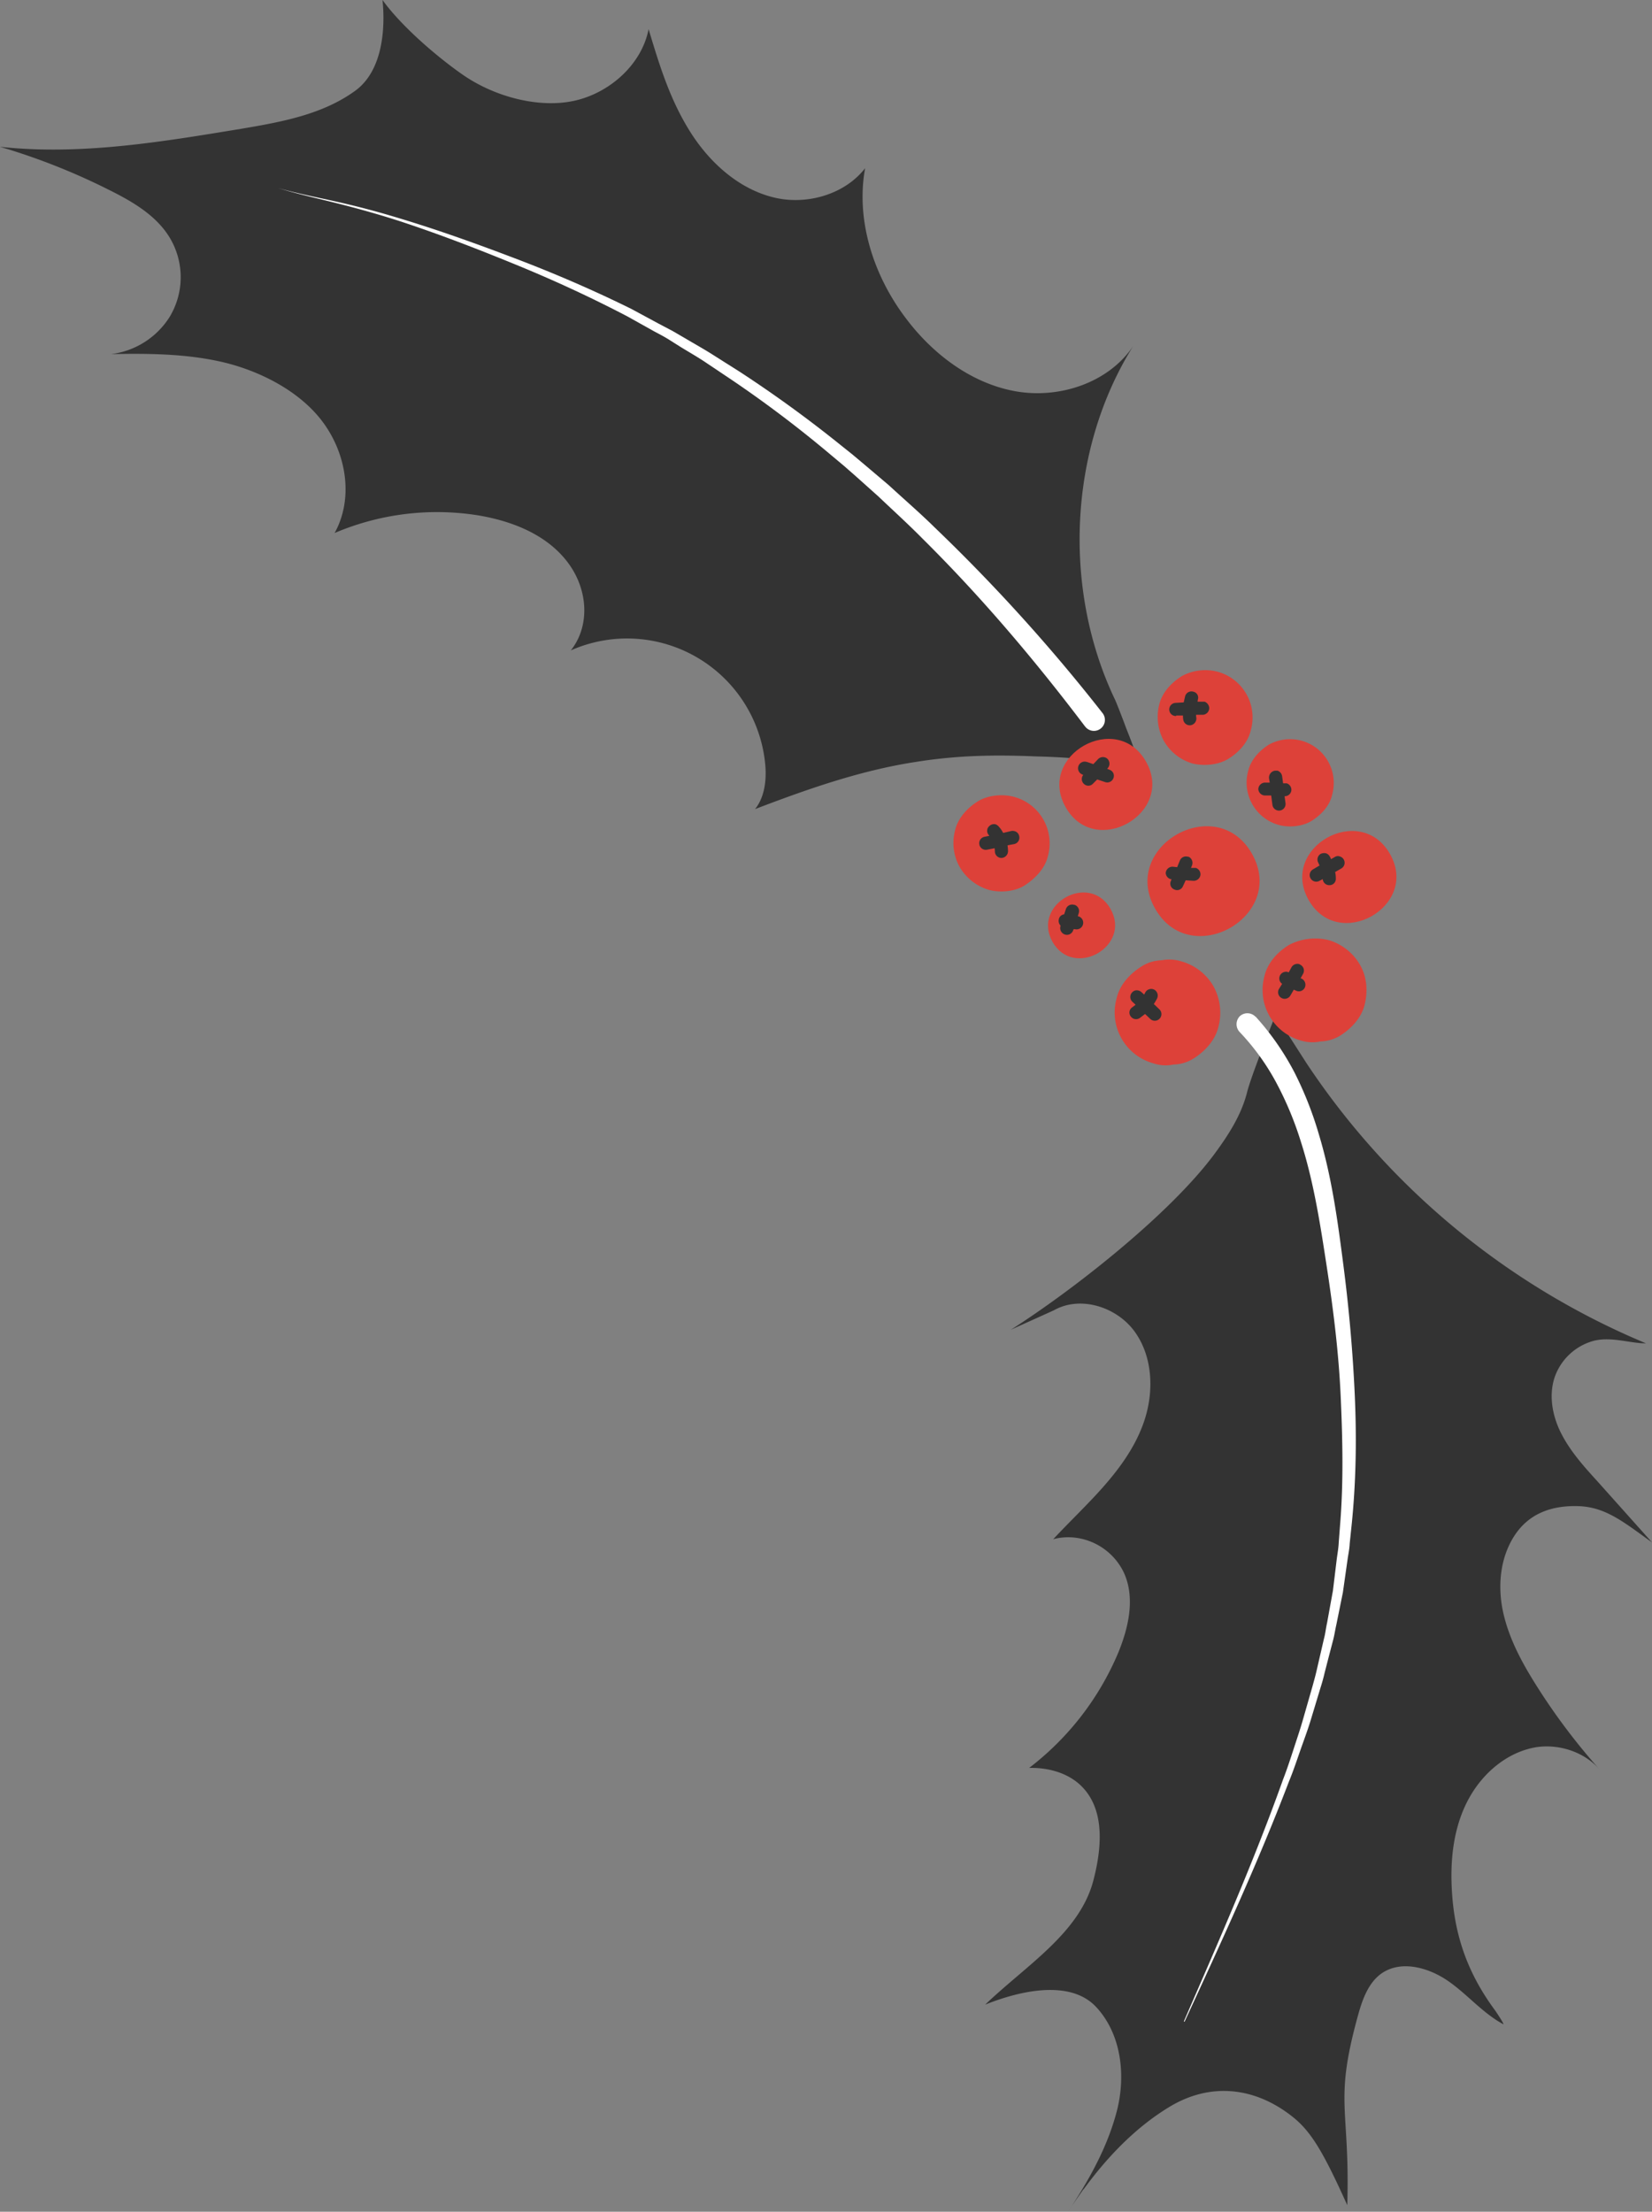 <svg xmlns="http://www.w3.org/2000/svg" width="679.8" height="910" viewBox="0 0 679.8 910" style=""><rect x="0" y="0" width="679.8" height="910" fill="#808080" stroke="none"/><g><title>event97_173514958</title><g data-name="Layer 2"><path d="M440.8 908l5-7.2h.1c9.7-13.3 21.3-25.4 35.1-33.8 17-10.4 35.5-8.4 51.1 4.1 7.6 6.1 12.6 14.7 22.3 36.2 1.2-40.5-5.6-41.8 4.4-78 1.8-6.6 4.3-13.6 9.8-17.4 8-5.5 19.2-2.4 27.2 3.1s14.3 13.3 22.9 17.9c0-.6-2.7-4.6-3.3-5.5-12.1-16.3-17.6-32.9-18.1-53.3-.3-11.8 1.5-24 7.3-34.4s15.7-18.8 27.4-20.8c9.5-1.5 19.9 1.9 26.2 9.1a260.1 260.1 0 0 1-26.1-34.7c-5.8-9.2-11.1-19-13.5-29.7s-1.4-22.4 4.5-31.6 15.3-12.7 26.6-12.3 19 7 30.1 14.9L657 609.1c-5.4-5.9-10.8-12-14.5-19.2s-5.3-15.8-2.7-23.4a23.5 23.5 0 0 1 16.3-14.9c7.2-1.7 15.1 1.2 21.2 1.1a311.7 311.7 0 0 1-139.7-115.3l-12.7-19.8s-10.1 25-11.8 32.1c-2.4 9.3-7.8 17.6-13.5 25.3-18.3 24.6-57.7 55.6-83.6 72.1l17.7-8c11-6.2 26-1.3 33.3 8.9s7.9 24.2 4 36.2-11.9 22.2-20.5 31.4c-5.6 6-11.5 11.7-17.1 17.7a24 24 0 0 1 8.4-.7 25.6 25.6 0 0 1 20.6 14.3c4.8 10.3 2.1 22.5-2.2 33a116.6 116.6 0 0 1-36.7 47.5c8.1-.2 16.6 2.2 22.1 8.1 9.2 9.8 7.7 25.3 4.3 38.3-5.7 21.6-27.6 34.8-44.5 51 15.2-6.1 35.3-10.2 45.7 1s12.3 28.3 8.4 43.1-11.5 28.3-20 41.1z" fill="#333"></path><path d="M487.2 831.6c14.3-32.9 28.8-65.8 40.8-99.5 1.6-4.1 3-8.4 4.4-12.7s2.8-8.4 4-12.7l3.7-12.9c.6-2.2 1.2-4.3 1.7-6.5l1.5-6.5 1.5-6.5c.6-2.2.8-4.4 1.3-6.6l2.4-13.2 1.6-13.2c.3-2.2.7-4.4.8-6.7l.5-6.6c1.5-17.8 1.1-35.6.3-53.4s-3-35.6-5.7-53.2-5.4-35.3-10.8-52a137.9 137.9 0 0 0-10.1-24.1 96 96 0 0 0-15-20.7 4.7 4.7 0 0 1 .1-6.5 4.6 4.6 0 0 1 6.4.2h.1a109.1 109.1 0 0 1 16 23 147.4 147.4 0 0 1 10.1 25.7c5.3 17.6 7.7 35.7 10 53.5s3.9 35.8 4.7 53.8.5 36.1-1.4 54.1l-.7 6.7c-.1 2.3-.6 4.5-.9 6.7l-1.9 13.4-2.7 13.3c-.5 2.2-.8 4.4-1.4 6.6l-1.7 6.5-1.7 6.6c-.5 2.2-1.1 4.3-1.8 6.5l-3.9 12.9c-1.3 4.3-2.9 8.5-4.4 12.8s-2.9 8.5-4.6 12.6c-12.8 33.6-27.9 66.2-42.9 98.7 0 .1-.1.2-.2.1s-.1-.1-.1-.2z" fill="#fff"></path><path d="M463.3 299.3c-.4-1.2-4-10.6-4.6-11.7-21.5-45.3-19-102.7 7.6-145.2-10.3 15.3-30.8 21.9-48.9 18.5s-33.9-15.5-44.9-30.3c-13.1-17.4-20.4-40.1-16.5-61.4-8.2 10.6-23.5 15.2-36.9 12.2-15.1-3.4-27.5-14.8-35.6-28S271.2 26.3 266.9 12c-2.8 14.4-15.8 26.1-30.3 29.4s-32.8-1.4-46.1-10.6c-10.8-7.5-25.4-20.1-33.1-30.8 1.3 12.7-.3 29.1-10.9 37.1-13.5 10-30.7 13.1-47.3 15.9C66.4 58.4 33.1 64 0 60.4l3 .9a268.5 268.5 0 0 1 42.4 17.1c9.6 4.8 19.4 10.6 24.8 20a31.6 31.6 0 0 1-.4 32 33.3 33.3 0 0 1-24.1 15.3c15.1-.3 30.3-.2 45.1 3.1s32.1 11.5 42 24.8 12.7 31.6 4.9 45.7a107.6 107.6 0 0 1 58.8-7.3c14 2.3 28.2 7.8 36.9 19.1s9.5 26.4 1.5 36.5a57.1 57.1 0 0 1 80 47c.6 6.4-.3 13.5-4.2 18.3 21.5-8.2 43.3-15.9 66.1-19.4 16.8-2.7 32.1-3 49-2.3 5 .2 28.8.4 39.4 5.9 0 0 4.2 3.7 2.6-4.8-.6-3.2-2.4-7.7-4.5-13z" fill="#333"></path><path d="M446.5 298.9c-20.5-27.1-42.5-53.1-66.6-77-6-6.1-12.3-11.8-18.4-17.6l-9.5-8.5-4.8-4.2-4.9-4.1a486.6 486.6 0 0 0-40.6-30.8l-10.6-7.1c-3.5-2.4-7.2-4.5-10.8-6.7l-5.4-3.4c-1.8-1.1-3.7-2.1-5.6-3.1l-11.1-6.2c-15.1-7.9-30.5-15-46.4-21.5s-31.7-12.6-47.9-17.9c-8.1-2.6-16.3-4.9-24.6-7s-16.6-3.9-24.8-6.4c8.2 2.3 16.6 3.9 25 5.8s16.6 4.1 24.8 6.6c16.3 4.9 32.4 10.7 48.4 16.8s31.7 12.9 47.1 20.5l11.3 6.1 5.7 3 5.5 3.2c3.7 2.2 7.5 4.3 11.1 6.6l10.9 6.9a512.3 512.3 0 0 1 41.6 30.2l5 4 5 4.2 9.8 8.3c6.3 5.8 12.8 11.4 18.9 17.4a725.2 725.2 0 0 1 69.1 76.4 4.5 4.5 0 0 1-7.1 5.6z" fill="#fff"></path><g><g fill="#dd4139"><path d="M477 290a20.6 20.6 0 0 0 1.9 14.8 20.1 20.1 0 0 0 11.7 9.3c4.6 1.2 10.7.7 14.9-1.9s8-6.6 9.2-11.7a19.5 19.5 0 0 0-13.6-24.1 20.1 20.1 0 0 0-14.8 1.8c-4.3 2.7-8.1 6.7-9.3 11.8z"></path><path d="M475.3 373.8c14.5 25.7 54.4 3.2 39.9-22.5s-54.4-3.2-39.9 22.5z"></path><path d="M438.5 332.1c12 21.3 45.1 2.6 33.1-18.7s-45.1-2.6-33.1 18.7z"></path><path d="M433.1 387.5c8.7 15.4 32.6 1.9 23.9-13.5s-32.5-1.9-23.9 13.5z"></path><path d="M459.5 410.7a21.7 21.7 0 0 0 15.1 26.8 15.7 15.7 0 0 0 8.3.5 16.4 16.4 0 0 0 8.3-2.5c4.7-3 8.9-7.5 10.2-13.1a22.6 22.6 0 0 0-2-16.5 22.1 22.1 0 0 0-13.1-10.3 16.8 16.8 0 0 0-8.3-.5 16.1 16.1 0 0 0-8.2 2.5c-4.8 3-9 7.5-10.3 13.1z"></path><path d="M520.3 401.7a21.6 21.6 0 0 0 14.9 26.4 16.3 16.3 0 0 0 8.2.4 16.6 16.6 0 0 0 8.1-2.4c4.7-3 8.8-7.4 10.1-12.9s.9-11.3-2-16.3a22.1 22.1 0 0 0-12.9-10.1 23.3 23.3 0 0 0-16.3 2c-4.7 2.9-8.8 7.3-10.1 12.9z"></path><path d="M538.5 370.3c12.2 21.5 45.7 2.6 33.5-18.9s-45.7-2.7-33.5 18.9z"></path><path d="M393 341.7a20.2 20.2 0 0 0 1.9 15 20.7 20.7 0 0 0 11.9 9.4c4.7 1.3 10.9.8 15-1.9s8.2-6.8 9.4-11.9a19.8 19.8 0 0 0-13.8-24.4c-4.7-1.3-10.8-.8-15 1.8s-8.2 6.8-9.4 12z"></path><path d="M513.6 317.3a18.1 18.1 0 0 0 12.5 22.1c4.3 1.2 9.9.7 13.7-1.7s7.4-6.1 8.4-10.8a18 18 0 0 0-26.1-20.5c-3.9 2.5-7.4 6.2-8.5 10.9z"></path></g><g fill="#333"><path d="M484 294.4h2.8a8.6 8.6 0 0 0 .1 1.6 2.7 2.7 0 0 0 3 2.4 2.8 2.8 0 0 0 2.4-3 6.2 6.2 0 0 1-.1-1.3h2.8a2.8 2.8 0 0 0 2.6-2.9 3 3 0 0 0-1.9-2.5h-2.9c0-.2.1-.5.1-.8a2.5 2.5 0 0 0-1.8-3.3 2.7 2.7 0 0 0-3.4 1.8l-.6 2.6-3.4.2a2.7 2.7 0 0 0 .3 5.4z"></path><path d="M445.5 318.8h.3a2.7 2.7 0 0 0 .2 3.7 2.6 2.6 0 0 0 3.8-.1l1.7-1.7 3.3 1.1a2.7 2.7 0 0 0 3.4-1.7 2.6 2.6 0 0 0-1.7-3.4l-.9-.4.2-.2a2.8 2.8 0 0 0-.1-3.9 2.4 2.4 0 0 0-1.1-.6 2.8 2.8 0 0 0-2.8.8l-1.9 2-2.6-.9h-.1a2.7 2.7 0 0 0-1.7 5.2z"></path><path d="M403 347.5a2.7 2.7 0 0 0 3.2 2.1l3.1-.6c0 .4.1.8.1 1.3a2.7 2.7 0 0 0 2.7 2.7 2.8 2.8 0 0 0 2.7-2.8 19.4 19.4 0 0 0-.2-2.4l2.7-.5a2.7 2.7 0 0 0 2.1-3.3 2.6 2.6 0 0 0-1.8-2 3.2 3.2 0 0 0-1.4-.1l-3.4.8a12 12 0 0 0-1.8-2.6 3.4 3.4 0 0 0-1.2-.9 2.7 2.7 0 0 0-2.6.6 2.6 2.6 0 0 0-.3 3.8l.2.3-2 .4a2.7 2.7 0 0 0-2.1 3.2z"></path><path d="M482.1 361.8l-.3.7a2.6 2.6 0 0 0 1.5 3.5 2.6 2.6 0 0 0 3.5-1.4l1.1-2.4 3.2.2a2.8 2.8 0 0 0 2.9-2.5 2.8 2.8 0 0 0-1.9-2.8h-2l.4-1a2.8 2.8 0 0 0-1.4-3.6h-.3a2.7 2.7 0 0 0-3.3 1.6l-1.1 2.7-1.8-.2a2.8 2.8 0 0 0-2.9 2.6 2.8 2.8 0 0 0 2.4 2.6z"></path><path d="M438.6 374.1l-.7 2.1a2.5 2.5 0 0 0-2.2 2.1 2.7 2.7 0 0 0 .7 2.5v.2a2.8 2.8 0 0 0 1.8 3.5 2.7 2.7 0 0 0 3.4-1.7l.2-.5h.5a2.7 2.7 0 0 0 1.4-5.3h-.2l.4-1.3a2.7 2.7 0 0 0-1.7-3.4h-.2a2.7 2.7 0 0 0-3.4 1.8z"></path><path d="M476.1 410.9a2.8 2.8 0 0 0-1.1-3.7l-.5-.2a2.8 2.8 0 0 0-3.2 1.3 4.1 4.1 0 0 1-.5.9l-1.1-1a2.4 2.4 0 0 0-1.1-.6 2.5 2.5 0 0 0-2.7.7 2.7 2.7 0 0 0 0 3.8l1.4 1.3-1.3 1a2.6 2.6 0 0 0-.7 3.8 2.7 2.7 0 0 0 3.8.6l2.1-1.6 2.1 2a2.7 2.7 0 0 0 3.9-.1 2.7 2.7 0 0 0-.1-3.8l-2.3-2.2a25.3 25.3 0 0 0 1.3-2.2z"></path><path d="M535.7 402.7l-.5-.2 1-1.8a2.7 2.7 0 0 0-1-3.7l-.5-.3a2.8 2.8 0 0 0-3.2 1.2l-1.2 2.2-.4-.2a2.8 2.8 0 0 0-3.2 1.5 2.7 2.7 0 0 0 .9 3.4l-1.3 2.1a2.7 2.7 0 0 0 4.7 2.7l1.4-2.4.9.4a2.7 2.7 0 0 0 3.6-1.2 2.8 2.8 0 0 0-1.2-3.7z"></path><path d="M543 362.4l1.3-.7a2.7 2.7 0 0 0 2.8 2.5 2.6 2.6 0 0 0 2.6-2.8 10.9 10.9 0 0 0-.3-2.6l2.6-1.5a2.7 2.7 0 0 0-.6-4.9 2.3 2.3 0 0 0-2.1.2l-1.6.9a3.7 3.7 0 0 0-.5-1.1 2.7 2.7 0 0 0-1.5-1.3 3.4 3.4 0 0 0-2.2.2 2.7 2.7 0 0 0-1 3.7 11.7 11.7 0 0 0 .5 1.1l-2.7 1.6a2.7 2.7 0 0 0-1 3.7 2.7 2.7 0 0 0 3.7 1z"></path><path d="M520.4 327.3h2.7l.5 3.8a2.7 2.7 0 0 0 5.4-.6l-.4-2.9a2.7 2.7 0 0 0 2.8-2.5 2.8 2.8 0 0 0-1.9-2.8H528l-.4-2.9a2.8 2.8 0 0 0-1.9-2.3h-1.1a2.9 2.9 0 0 0-2.4 3.1l.3 1.8h-1.8a2.8 2.8 0 0 0-2.9 2.6 2.8 2.8 0 0 0 2.6 2.7z"></path></g></g></g></g></svg>